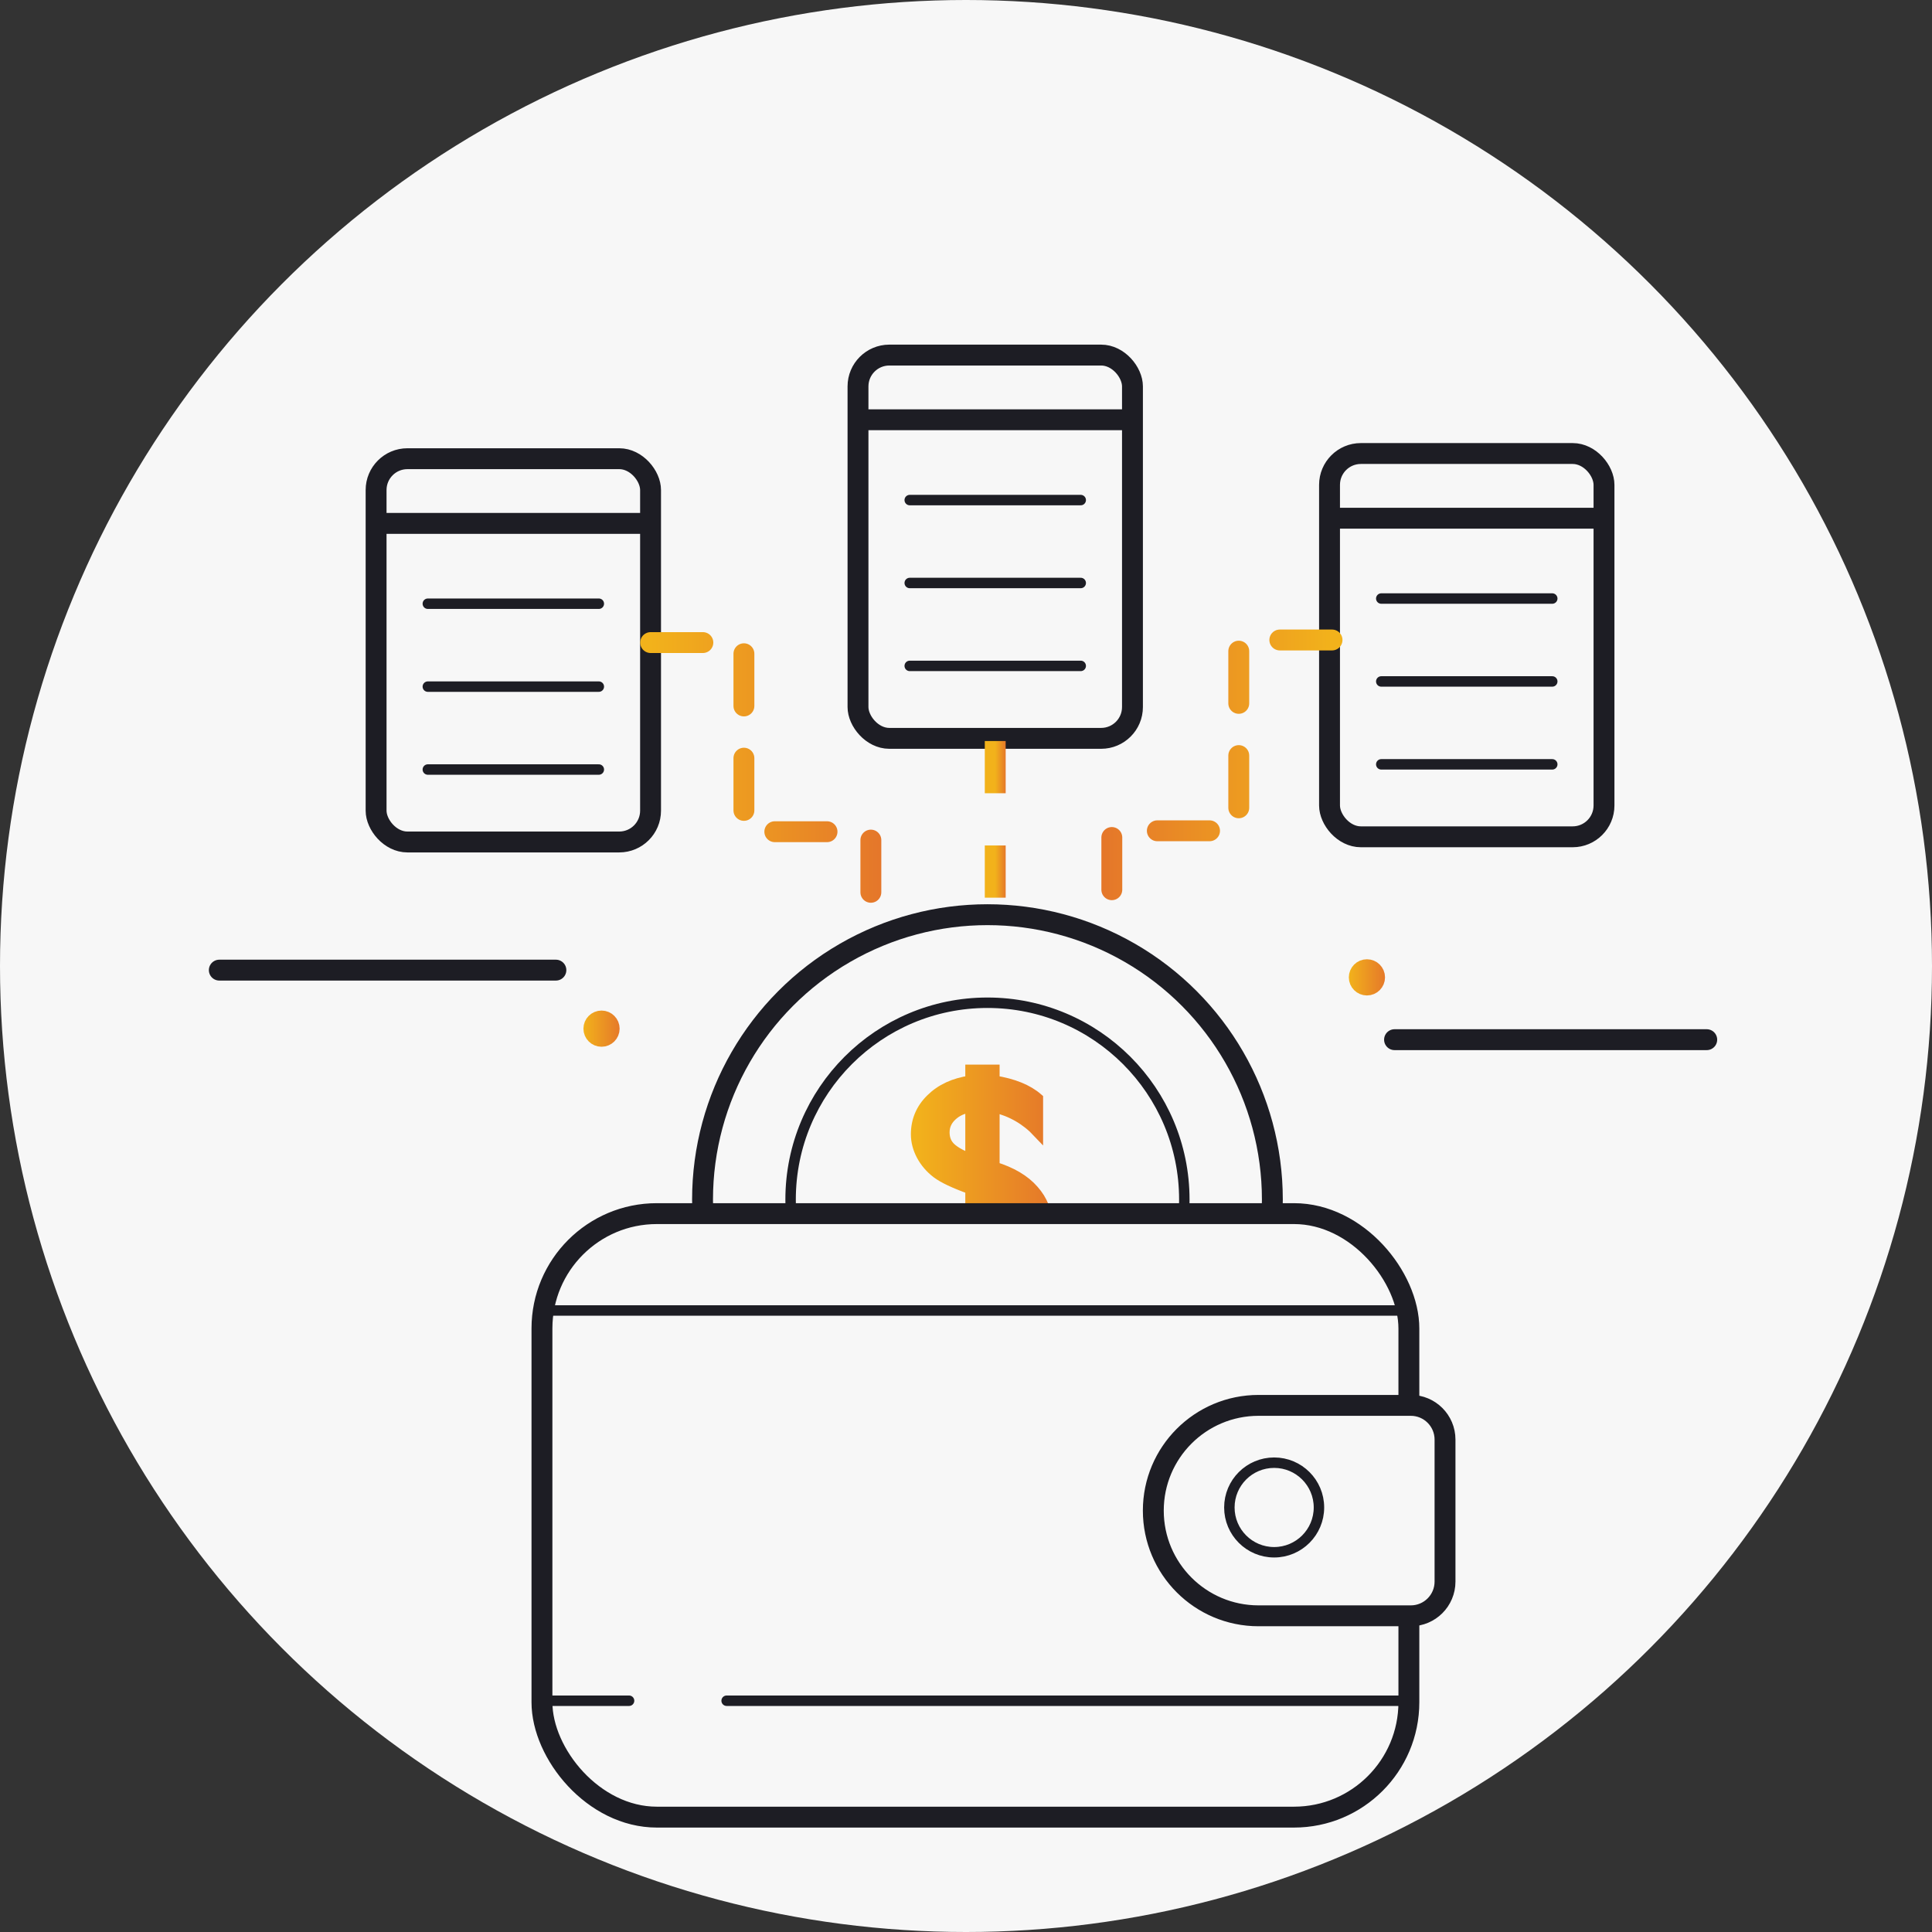 <svg width="185" height="185" viewBox="0 0 185 185" fill="none" xmlns="http://www.w3.org/2000/svg">
<rect x="0" y="0" width="185" height="185" fill="#333333" stroke="none"/>
<circle cx="92.5" cy="92.5" r="92.5" fill="#F7F7F7"/>
<rect x="36.013" y="43.923" width="26.282" height="36.702" rx="3" stroke="#1D1D24" stroke-width="2"/>
<path d="M36.254 50.118H62.055" stroke="#1D1D24" stroke-width="2" stroke-linecap="round"/>
<path d="M40.967 57.809H57.341" stroke="#1D1D24" stroke-linecap="round"/>
<path d="M40.967 65.748H57.341" stroke="#1D1D24" stroke-linecap="round"/>
<path d="M40.967 73.687H57.341" stroke="#1D1D24" stroke-linecap="round"/>
<rect x="82.158" y="34" width="26.282" height="36.702" rx="3" stroke="#1D1D24" stroke-width="2"/>
<path d="M82.398 40.195H108.199" stroke="#1D1D24" stroke-width="2" stroke-linecap="round"/>
<path d="M87.112 47.885H103.486" stroke="#1D1D24" stroke-linecap="round"/>
<path d="M87.112 55.824H103.486" stroke="#1D1D24" stroke-linecap="round"/>
<path d="M87.112 63.763H103.486" stroke="#1D1D24" stroke-linecap="round"/>
<rect x="127.31" y="43.427" width="26.282" height="36.702" rx="3" stroke="#1D1D24" stroke-width="2"/>
<path d="M127.55 49.622H153.352" stroke="#1D1D24" stroke-width="2" stroke-linecap="round"/>
<path d="M132.264 57.313H148.638" stroke="#1D1D24" stroke-linecap="round"/>
<path d="M132.264 65.252H148.638" stroke="#1D1D24" stroke-linecap="round"/>
<path d="M132.264 73.19H148.638" stroke="#1D1D24" stroke-linecap="round"/>
<path d="M62.303 61.53H71.234V79.641H83.39V89.564" stroke="url(#paint0_linear)" stroke-width="2" stroke-linecap="round" stroke-dasharray="5 5"/>
<path d="M127.55 61.282H118.619V79.553H106.463V89.564" stroke="url(#paint1_linear)" stroke-width="2" stroke-linecap="round" stroke-dasharray="5 5"/>
<path d="M95.299 70.958V87.58" stroke="url(#paint2_linear)" stroke-width="2" stroke-dasharray="5 5"/>
<circle cx="94.554" cy="114.869" r="27.282" fill="#F7F7F7" stroke="#1D1D24" stroke-width="2"/>
<circle cx="94.555" cy="114.869" r="18.851" stroke="#1D1D24"/>
<path d="M95.218 102.443V103.487C97.023 103.769 98.411 104.334 99.382 105.18V108.425C98.248 107.221 96.86 106.422 95.218 106.027V111.74C96.869 112.248 98.121 112.991 98.973 113.969C99.835 114.938 100.266 116.057 100.266 117.326C100.266 118.596 99.844 119.729 99.001 120.726C98.583 121.225 98.094 121.629 97.531 121.939C96.978 122.25 96.207 122.49 95.218 122.659V125.791H92.933V122.659C91.391 122.508 89.644 121.836 87.694 120.642V117.087C88.565 117.905 89.404 118.554 90.211 119.033C91.028 119.513 91.935 119.856 92.933 120.063V113.856C91.409 113.311 90.334 112.803 89.708 112.332C89.091 111.862 88.606 111.298 88.252 110.64C87.898 109.972 87.722 109.299 87.722 108.622C87.722 107.296 88.198 106.168 89.15 105.237C90.103 104.296 91.363 103.713 92.933 103.487V102.443H95.218ZM92.933 110.992V106.027C92.198 106.13 91.595 106.407 91.123 106.859C90.66 107.301 90.429 107.823 90.429 108.425C90.429 108.97 90.588 109.422 90.905 109.779C91.223 110.136 91.785 110.489 92.592 110.837C92.728 110.894 92.842 110.945 92.933 110.992ZM95.64 115.041L95.218 114.801V120.035C96.778 119.659 97.558 118.831 97.558 117.552C97.558 116.997 97.418 116.541 97.137 116.184C96.865 115.817 96.366 115.436 95.64 115.041Z" fill="url(#paint3_linear)"/>
<path d="M95.218 102.443V103.487C97.023 103.769 98.411 104.334 99.382 105.18V108.425C98.248 107.221 96.86 106.422 95.218 106.027V111.74C96.869 112.248 98.121 112.991 98.973 113.969C99.835 114.938 100.266 116.057 100.266 117.326C100.266 118.596 99.844 119.729 99.001 120.726C98.583 121.225 98.094 121.629 97.531 121.939C96.978 122.25 96.207 122.49 95.218 122.659V125.791H92.933V122.659C91.391 122.508 89.644 121.836 87.694 120.642V117.087C88.565 117.905 89.404 118.554 90.211 119.033C91.028 119.513 91.935 119.856 92.933 120.063V113.856C91.409 113.311 90.334 112.803 89.708 112.332C89.091 111.862 88.606 111.298 88.252 110.64C87.898 109.972 87.722 109.299 87.722 108.622C87.722 107.296 88.198 106.168 89.15 105.237C90.103 104.296 91.363 103.713 92.933 103.487V102.443H95.218ZM92.933 110.992V106.027C92.198 106.13 91.595 106.407 91.123 106.859C90.66 107.301 90.429 107.823 90.429 108.425C90.429 108.97 90.588 109.422 90.905 109.779C91.223 110.136 91.785 110.489 92.592 110.837C92.728 110.894 92.842 110.945 92.933 110.992ZM95.64 115.041L95.218 114.801V120.035C96.778 119.659 97.558 118.831 97.558 117.552C97.558 116.997 97.418 116.541 97.137 116.184C96.865 115.817 96.366 115.436 95.64 115.041Z" stroke="url(#paint4_linear)"/>
<rect x="51.895" y="116.211" width="83.013" height="57.789" rx="11" fill="#F7F7F7" stroke="#1D1D24" stroke-width="2"/>
<path d="M52.763 125.487H134.974" stroke="#1D1D24"/>
<path d="M52.763 162.855H60.237" stroke="#1D1D24" stroke-linecap="round"/>
<path d="M69.579 162.855H134.974" stroke="#1D1D24" stroke-linecap="round"/>
<path d="M110.436 144.648C110.436 139.084 114.947 134.573 120.511 134.573H135.093C136.902 134.573 138.369 136.04 138.369 137.849V151.447C138.369 153.256 136.902 154.723 135.093 154.723H120.511C114.947 154.723 110.436 150.212 110.436 144.648Z" fill="#F7F7F7" stroke="#1D1D24" stroke-width="2"/>
<circle cx="122.008" cy="144.349" r="4.289" stroke="#1D1D24"/>
<path d="M133.535 99.555H163.43" stroke="#1D1D24" stroke-width="2" stroke-linecap="round"/>
<path d="M21 92.895H53.23" stroke="#1D1D24" stroke-width="2" stroke-linecap="round"/>
<circle cx="130.891" cy="93.588" r="1" fill="url(#paint5_linear)" stroke="url(#paint6_linear)" stroke-width="1.466"/>
<circle cx="57.6" cy="98.5" r="1" fill="url(#paint7_linear)" stroke="url(#paint8_linear)" stroke-width="1.466"/>
<defs>
<linearGradient id="paint0_linear" x1="62.303" y1="75.547" x2="85.68" y2="75.547" gradientUnits="userSpaceOnUse">
<stop stop-color="#F2B21B"/>
<stop offset="1" stop-color="#E4732B"/>
</linearGradient>
<linearGradient id="paint1_linear" x1="127.55" y1="75.423" x2="104.174" y2="75.423" gradientUnits="userSpaceOnUse">
<stop stop-color="#F2B21B"/>
<stop offset="1" stop-color="#E4732B"/>
</linearGradient>
<linearGradient id="paint2_linear" x1="95.299" y1="79.269" x2="96.407" y2="79.269" gradientUnits="userSpaceOnUse">
<stop stop-color="#F2B21B"/>
<stop offset="1" stop-color="#E4732B"/>
</linearGradient>
<linearGradient id="paint3_linear" x1="87.694" y1="114.117" x2="101.631" y2="114.117" gradientUnits="userSpaceOnUse">
<stop stop-color="#F2B21B"/>
<stop offset="1" stop-color="#E4732B"/>
</linearGradient>
<linearGradient id="paint4_linear" x1="87.694" y1="114.117" x2="101.631" y2="114.117" gradientUnits="userSpaceOnUse">
<stop stop-color="#F2B21B"/>
<stop offset="1" stop-color="#E4732B"/>
</linearGradient>
<linearGradient id="paint5_linear" x1="129.158" y1="93.588" x2="133" y2="93.588" gradientUnits="userSpaceOnUse">
<stop stop-color="#F2B21B"/>
<stop offset="1" stop-color="#E4732B"/>
</linearGradient>
<linearGradient id="paint6_linear" x1="129.158" y1="93.588" x2="133" y2="93.588" gradientUnits="userSpaceOnUse">
<stop stop-color="#F2B21B"/>
<stop offset="1" stop-color="#E4732B"/>
</linearGradient>
<linearGradient id="paint7_linear" x1="55.867" y1="98.5" x2="59.709" y2="98.5" gradientUnits="userSpaceOnUse">
<stop stop-color="#F2B21B"/>
<stop offset="1" stop-color="#E4732B"/>
</linearGradient>
<linearGradient id="paint8_linear" x1="55.867" y1="98.5" x2="59.709" y2="98.5" gradientUnits="userSpaceOnUse">
<stop stop-color="#F2B21B"/>
<stop offset="1" stop-color="#E4732B"/>
</linearGradient>
</defs>
</svg>
